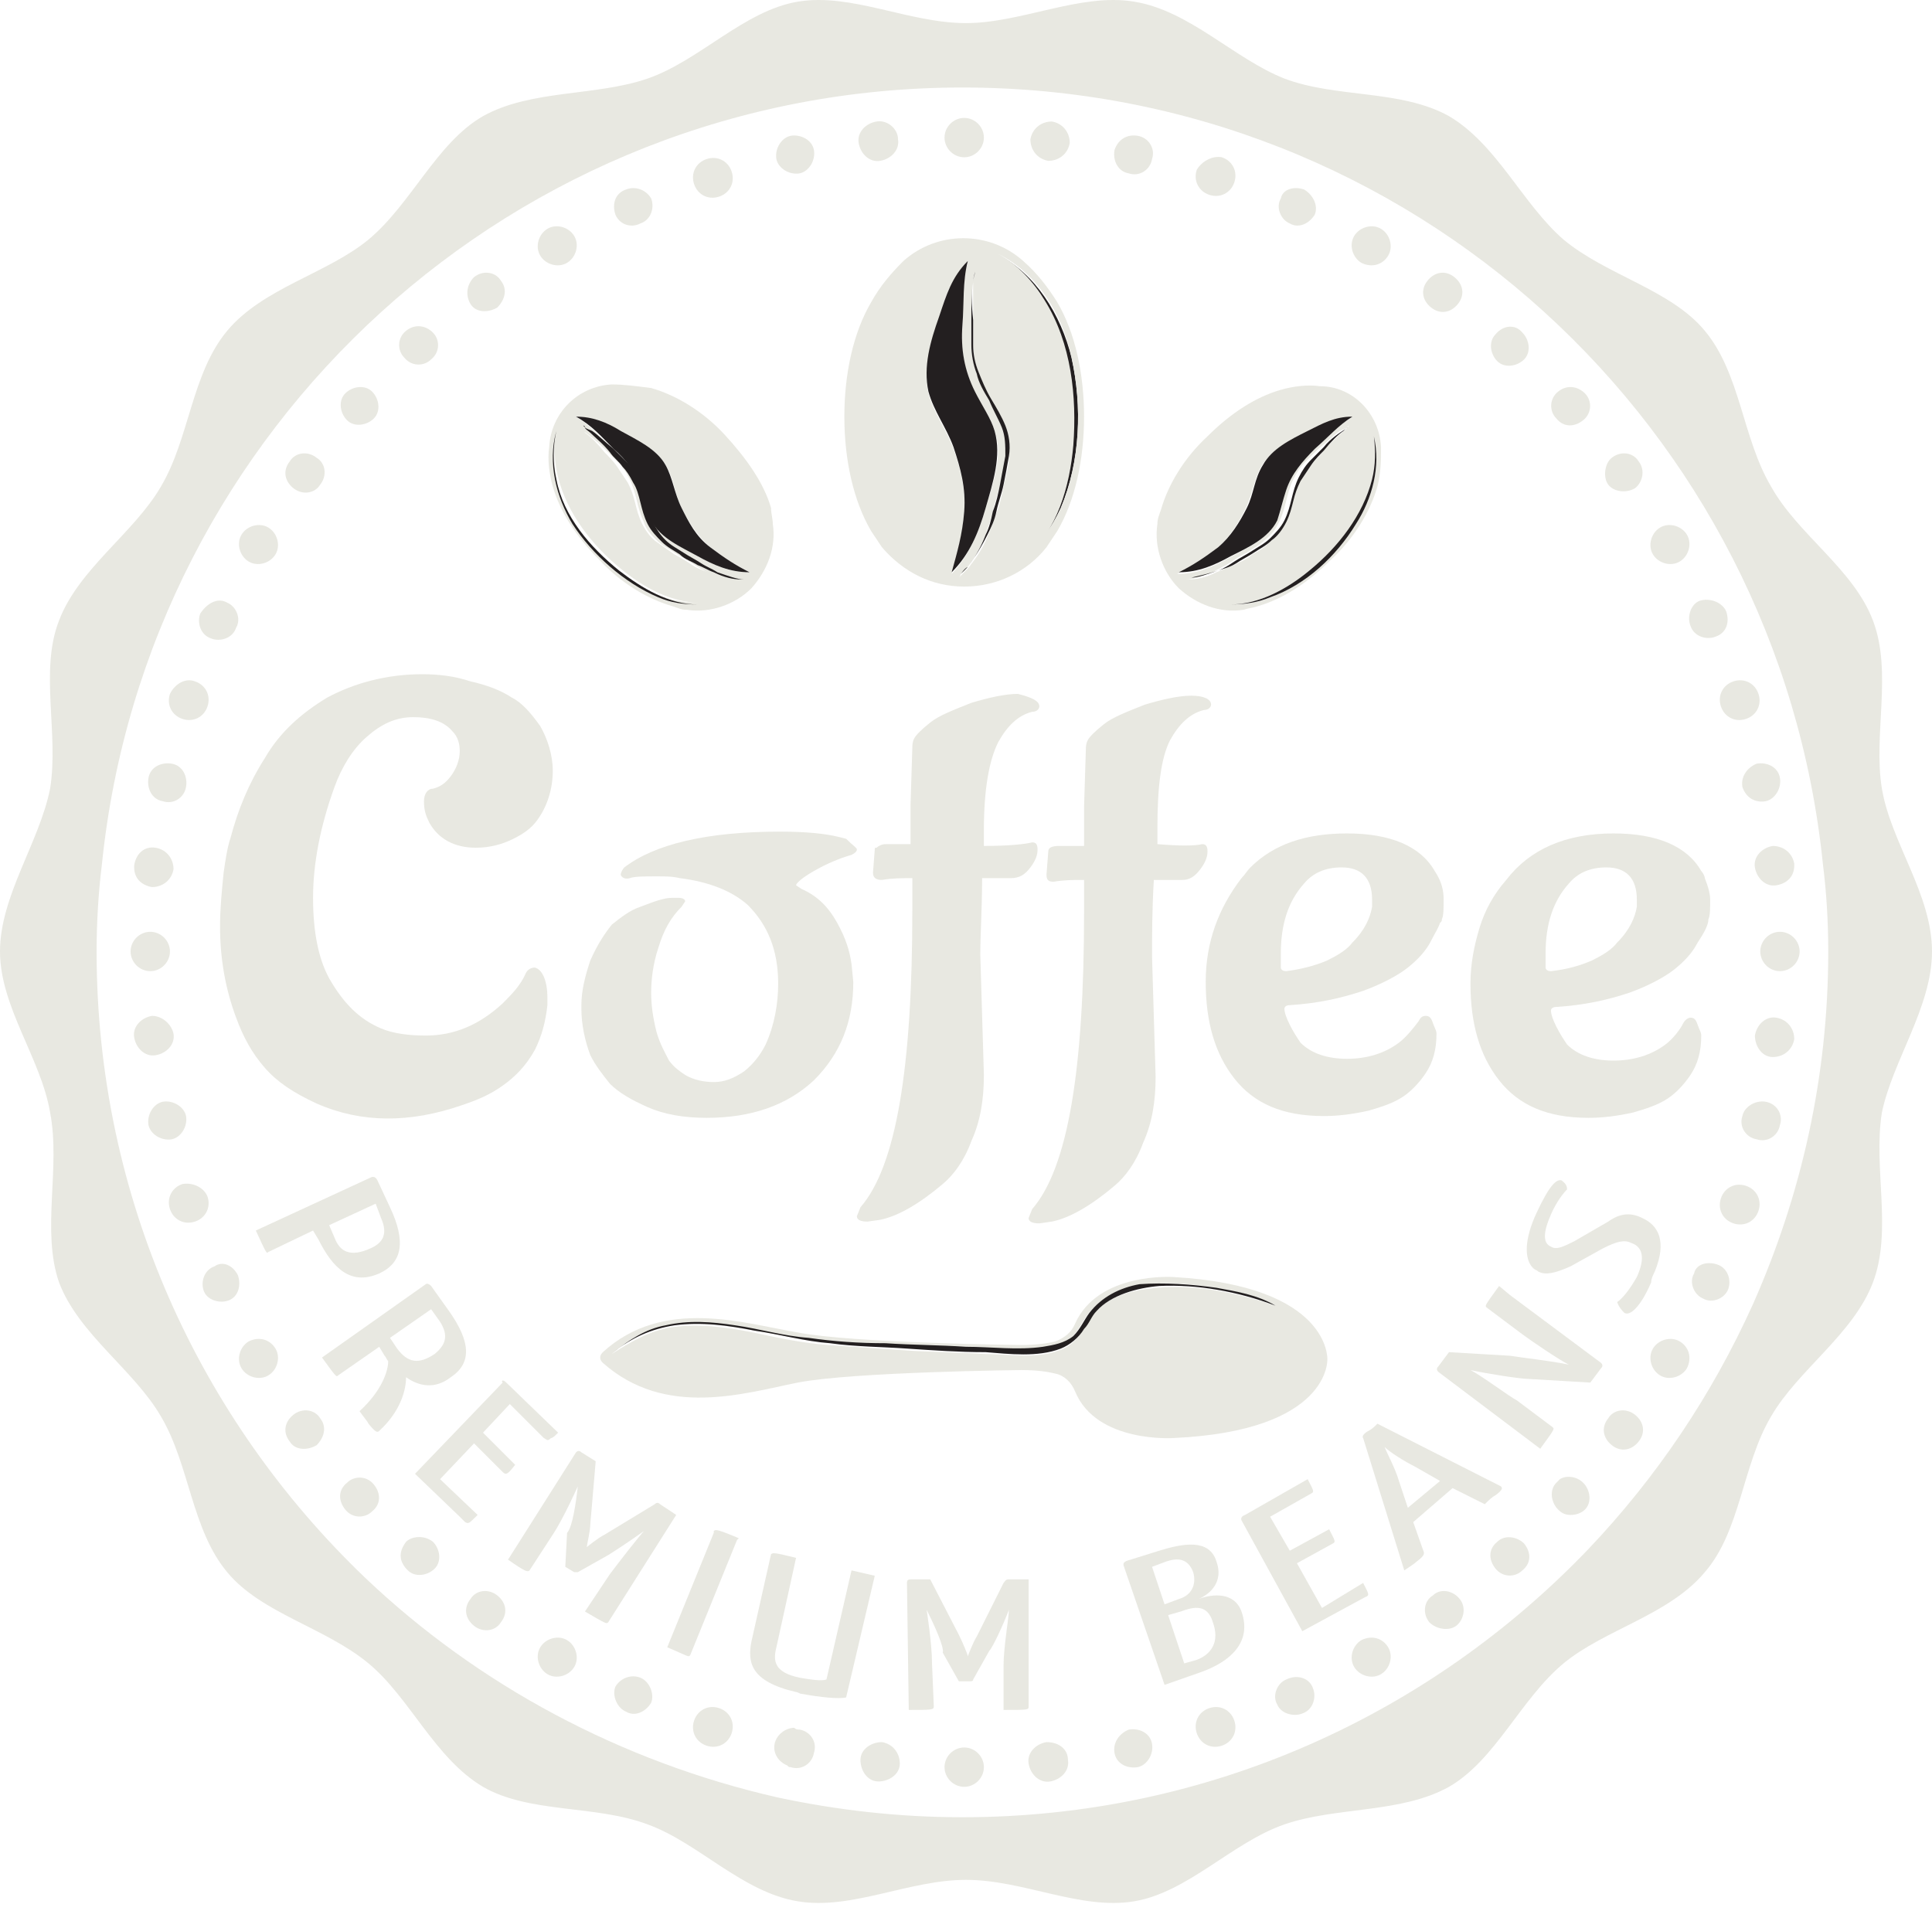 <svg width="185" height="183" viewBox="0 0 185 183" fill="none" xmlns="http://www.w3.org/2000/svg">
<path d="M180.204 75.528C181.06 80.667 185 85.635 185 91.116C185 96.426 181.232 101.565 180.204 106.533C179.347 111.843 181.232 117.838 179.347 122.806C177.463 127.773 172.153 131.199 169.583 135.653C166.843 140.278 166.671 146.616 163.245 150.556C159.819 154.667 153.653 156.037 149.713 159.292C145.602 162.718 143.204 168.542 138.75 171.111C134.125 173.681 127.958 172.996 122.991 174.709C118.023 176.422 113.741 181.218 108.602 182.074C103.463 182.931 97.981 180.019 92.5 180.019C87.019 180.019 81.537 182.931 76.398 182.074C71.088 181.218 66.806 176.422 62.009 174.709C57.042 172.824 50.704 173.681 46.25 171.111C41.625 168.371 39.227 162.547 35.287 159.292C31.176 155.866 25.009 154.496 21.755 150.556C18.329 146.445 18.157 140.278 15.417 135.653C12.847 131.199 7.537 127.773 5.653 122.806C3.94 117.838 5.824 111.843 4.796 106.533C3.94 101.394 0 96.426 0 91.116C0 85.806 3.769 80.667 4.796 75.528C5.653 70.218 3.769 64.222 5.653 59.426C7.537 54.459 12.847 51.033 15.417 46.579C18.157 41.954 18.329 35.787 21.755 31.676C25.181 27.565 31.347 26.195 35.287 22.94C39.398 19.514 41.796 13.69 46.25 11.121C50.875 8.551 57.042 9.236 62.009 7.523C66.977 5.81 71.259 1.014 76.398 0.158C81.537 -0.699 87.019 2.213 92.5 2.213C97.81 2.213 103.463 -0.699 108.602 0.158C113.912 1.014 118.194 5.639 122.991 7.523C127.958 9.408 134.125 8.551 138.75 11.121C143.375 13.861 145.773 19.514 149.713 22.94C153.824 26.366 159.991 27.736 163.245 31.676C166.671 35.787 166.843 41.954 169.583 46.579C172.153 51.204 177.463 54.459 179.347 59.426C181.232 64.394 179.347 70.389 180.204 75.528ZM175.065 91.116C175.065 88.204 174.894 85.463 174.551 82.722C170.269 40.926 135.153 8.38 92.157 8.38C49.333 8.38 14.046 40.926 9.764 82.722C9.421 85.463 9.25 88.375 9.25 91.116C9.25 114.755 19.185 135.996 34.944 151.07C45.736 161.347 59.44 168.713 74.514 172.139C80.167 173.338 85.991 174.023 92.157 174.023C115.796 174.023 137.037 164.088 152.111 148.329C158.62 141.477 163.931 133.597 167.87 124.861C172.495 114.412 175.065 103.107 175.065 91.116Z" fill="#E8E8E1"/>
<path d="M171.81 82.722V82.894C171.81 83.922 171.125 84.607 170.097 84.778C169.069 84.949 168.213 84.093 168.041 83.065C167.87 82.037 168.727 81.181 169.754 81.01C170.782 81.01 171.639 81.695 171.81 82.722Z" fill="#E8E8E1"/>
<path d="M170.097 97.454C171.125 97.625 171.81 98.482 171.81 99.51C171.639 100.537 170.782 101.223 169.754 101.223C168.727 101.223 168.042 100.195 168.042 99.167C168.213 98.139 169.069 97.283 170.097 97.454Z" fill="#E8E8E1"/>
<path d="M170.44 89.232C171.468 89.232 172.324 90.088 172.324 91.116C172.324 92.144 171.468 93 170.44 93C169.412 93 168.556 92.144 168.556 91.116C168.556 90.088 169.412 89.232 170.44 89.232Z" fill="#E8E8E1"/>
<path d="M170.44 74.5C170.611 75.528 169.926 76.556 169.069 76.727C168.042 76.898 167.185 76.385 166.843 75.357C166.671 74.329 167.357 73.472 168.213 73.13C169.241 72.959 170.269 73.472 170.44 74.5Z" fill="#E8E8E1"/>
<path d="M169.069 105.505C170.097 105.676 170.782 106.704 170.44 107.732C170.268 108.76 169.24 109.445 168.213 109.102C167.185 108.931 166.5 107.903 166.842 106.875C167.014 106.019 168.041 105.334 169.069 105.505Z" fill="#E8E8E1"/>
<path d="M168.384 66.449C168.727 67.477 168.213 68.505 167.185 68.847C166.157 69.19 165.13 68.676 164.787 67.648C164.445 66.621 164.958 65.593 165.986 65.25C167.014 64.908 168.042 65.422 168.384 66.449Z" fill="#E8E8E1"/>
<path d="M167.185 113.556C168.213 113.898 168.727 114.926 168.384 115.954C168.042 116.982 167.014 117.496 165.986 117.153C164.958 116.81 164.445 115.783 164.787 114.755C165.13 113.727 166.157 113.213 167.185 113.556Z" fill="#E8E8E1"/>
<path d="M165.301 58.57C165.643 59.598 165.301 60.625 164.273 60.968C163.416 61.311 162.217 60.968 161.875 59.94C161.532 59.084 161.875 57.885 162.731 57.542C163.759 57.2 164.958 57.713 165.301 58.57Z" fill="#E8E8E1"/>
<path d="M164.444 121.093C165.472 121.436 165.815 122.635 165.472 123.491C165.13 124.348 163.931 124.861 163.074 124.348C162.218 124.005 161.704 122.806 162.218 121.949C162.389 121.093 163.417 120.75 164.444 121.093Z" fill="#E8E8E1"/>
<path d="M163.759 86.148C163.759 87.005 163.759 87.69 163.588 88.033C163.588 88.547 163.245 89.232 162.56 90.26C162.046 91.287 161.19 92.144 160.333 92.829C159.477 93.514 157.935 94.371 156.051 95.056C153.995 95.741 151.769 96.255 149.028 96.426C148.685 96.426 148.514 96.597 148.514 96.769C148.514 97.111 148.685 97.625 149.028 98.311C149.37 98.996 149.713 99.51 150.056 100.023C151.083 101.051 152.625 101.565 154.509 101.565C156.394 101.565 158.107 101.051 159.477 100.023C160.162 99.51 160.847 98.653 161.19 97.968C161.361 97.625 161.704 97.454 161.875 97.454C162.218 97.454 162.389 97.625 162.56 98.139C162.731 98.653 162.903 98.824 162.903 99.167C162.903 100.709 162.56 101.908 161.875 102.935C161.19 103.963 160.333 104.82 159.477 105.334C158.62 105.848 157.593 106.19 156.394 106.533C154.852 106.875 153.482 107.047 152.111 107.047C148.171 107.047 145.431 105.848 143.546 103.449C141.662 101.051 140.806 97.968 140.806 94.199C140.806 92.315 141.148 90.602 141.662 88.889C142.176 87.176 143.032 85.635 144.232 84.264C146.458 81.352 149.884 79.811 154.509 79.811C158.62 79.811 161.532 81.01 162.903 83.408C163.074 83.579 163.245 83.922 163.245 84.093C163.588 84.949 163.759 85.635 163.759 86.148ZM156.736 86.834V86.148C156.736 84.093 155.708 83.065 153.824 83.065C152.282 83.065 151.083 83.579 150.227 84.607C148.685 86.32 148 88.547 148 91.287V92.658C148 92.829 148.171 93 148.514 93C150.056 92.829 151.255 92.486 152.454 91.972C153.482 91.459 154.338 90.945 154.852 90.26C156.051 89.061 156.565 87.861 156.736 86.834Z" fill="#E8E8E1"/>
<path d="M161.532 51.204C162.046 52.06 161.703 53.26 160.847 53.773C159.991 54.287 158.791 53.945 158.278 53.088C157.764 52.232 158.106 51.033 158.963 50.519C159.819 50.005 161.018 50.347 161.532 51.204Z" fill="#E8E8E1"/>
<path d="M160.847 128.459C161.703 128.972 162.046 130 161.532 131.028C161.018 131.884 159.819 132.227 158.963 131.713C158.106 131.199 157.764 130 158.278 129.144C158.791 128.287 159.991 127.945 160.847 128.459Z" fill="#E8E8E1"/>
<path d="M157.25 116.639C158.792 117.324 159.648 118.866 158.449 121.778C158.278 122.121 158.107 122.463 158.107 122.806C157.079 125.204 156.051 126.061 155.537 125.718C155.366 125.547 155.023 125.204 154.852 124.69C155.366 124.348 156.051 123.491 156.736 122.292C157.593 120.408 157.25 119.38 156.222 119.037C155.537 118.695 154.852 118.866 153.482 119.551L150.398 121.264C148.857 121.949 148 122.121 147.315 121.778C147.144 121.607 146.972 121.607 146.801 121.436C145.944 120.579 145.944 118.695 147.144 116.125C148.343 113.556 149.028 112.871 149.542 113.042C149.713 113.213 150.056 113.385 150.056 113.899C149.713 114.241 149.028 115.098 148.514 116.297C147.829 117.838 147.657 119.037 148.514 119.38C149.028 119.723 149.713 119.38 150.741 118.866L153.995 116.982C155.194 116.125 156.222 116.125 157.25 116.639Z" fill="#E8E8E1"/>
<path d="M156.908 44.181C157.593 45.037 157.25 46.236 156.565 46.75C155.709 47.264 154.509 47.093 153.996 46.408C153.482 45.722 153.653 44.352 154.338 43.838C155.195 43.153 156.394 43.324 156.908 44.181Z" fill="#E8E8E1"/>
<path d="M156.565 135.482C157.421 136.167 157.592 137.195 156.907 138.051C156.222 138.908 155.194 139.079 154.338 138.394C153.481 137.709 153.31 136.681 153.995 135.824C154.509 134.968 155.708 134.797 156.565 135.482Z" fill="#E8E8E1"/>
<path d="M153.31 130.514C153.481 130.685 153.481 130.857 153.31 131.028L152.282 132.398L146.458 132.056C145.602 132.056 142.347 131.542 140.806 131.199C141.833 131.713 144.574 133.769 145.259 134.111L148.685 136.681C148.857 136.852 148.857 136.852 147.486 138.736L137.722 131.371C137.551 131.199 137.551 131.028 137.722 130.857L138.75 129.486L144.574 129.829C145.602 130 148.685 130.343 150.227 130.685C149.199 130.172 146.458 128.287 145.773 127.773L142.347 125.204C142.176 125.033 142.176 125.033 143.546 123.148L144.574 124.005L153.31 130.514Z" fill="#E8E8E1"/>
<path d="M151.769 37.672C152.454 38.357 152.454 39.556 151.597 40.241C150.741 40.926 149.713 40.926 149.028 40.07C148.343 39.385 148.343 38.185 149.199 37.5C150.056 36.815 151.083 36.986 151.769 37.672Z" fill="#E8E8E1"/>
<path d="M151.597 141.991C152.282 142.676 152.454 143.875 151.769 144.56C151.426 144.903 150.912 145.074 150.398 145.074C149.884 145.074 149.542 144.903 149.199 144.56C148.514 143.875 148.343 142.676 149.028 141.991C149.199 141.82 149.199 141.82 149.37 141.648C149.884 141.306 150.912 141.306 151.597 141.991Z" fill="#E8E8E1"/>
<path d="M145.773 31.848C146.458 32.533 146.63 33.732 145.944 34.417C145.259 35.102 144.06 35.273 143.375 34.588C142.69 33.903 142.518 32.704 143.204 32.019C143.889 31.162 145.088 30.991 145.773 31.848Z" fill="#E8E8E1"/>
<path d="M145.944 147.815C146.63 148.671 146.63 149.699 145.773 150.384C145.088 151.07 143.889 151.07 143.204 150.213C142.519 149.357 142.519 148.329 143.375 147.644C144.06 146.959 145.259 147.13 145.944 147.815Z" fill="#E8E8E1"/>
<path d="M143.718 142.334C143.889 142.505 143.889 142.676 143.204 143.19C142.861 143.361 142.519 143.704 142.176 144.047L139.093 142.505L135.324 145.76L136.352 148.672C136.352 148.843 136.352 149.014 135.667 149.528C135.495 149.699 134.981 150.042 134.468 150.385L130.528 137.709C130.357 137.537 130.699 137.195 131.042 137.023C131.384 136.852 131.727 136.51 131.898 136.338L143.718 142.334ZM134.81 144.389L137.894 141.82L135.495 140.449C134.468 139.935 133.097 139.079 132.583 138.565C132.926 139.422 133.611 140.621 133.954 141.82L134.81 144.389Z" fill="#E8E8E1"/>
<path d="M139.264 26.537C140.12 27.223 140.291 28.25 139.606 29.107C138.921 29.963 137.893 30.135 137.037 29.449C136.18 28.764 136.009 27.736 136.694 26.88C137.379 26.023 138.407 25.852 139.264 26.537Z" fill="#E8E8E1"/>
<path d="M139.778 153.125C140.463 153.982 140.121 155.181 139.435 155.695C138.75 156.209 137.551 156.037 136.866 155.352C136.181 154.496 136.352 153.297 137.209 152.783C137.894 152.097 139.093 152.269 139.778 153.125Z" fill="#E8E8E1"/>
<path d="M138.236 86.148C138.236 87.005 138.236 87.69 138.065 88.033C138.065 88.204 138.065 88.204 137.894 88.375C137.722 88.889 137.38 89.403 137.037 90.088C136.523 91.116 135.667 91.972 134.81 92.658C133.954 93.343 132.412 94.199 130.528 94.885C128.472 95.57 126.246 96.084 123.505 96.255C123.162 96.255 122.991 96.426 122.991 96.597C122.991 96.94 123.162 97.454 123.505 98.139C123.847 98.824 124.19 99.338 124.533 99.852C125.56 100.88 127.102 101.394 128.986 101.394C130.871 101.394 132.584 100.88 133.954 99.852C134.639 99.338 135.324 98.482 135.838 97.797C136.009 97.454 136.181 97.283 136.523 97.283C136.866 97.283 137.037 97.454 137.209 97.968C137.38 98.482 137.551 98.653 137.551 98.996C137.551 100.537 137.209 101.736 136.523 102.764C135.838 103.792 134.982 104.648 134.125 105.162C133.269 105.676 132.241 106.019 131.042 106.361C129.5 106.704 128.13 106.875 126.759 106.875C122.82 106.875 120.079 105.676 118.195 103.278C116.31 100.88 115.454 97.797 115.454 94.028C115.454 90.26 116.653 87.005 118.88 84.093C119.222 83.75 119.394 83.408 119.736 83.065C121.963 80.838 125.047 79.811 128.986 79.811C133.097 79.811 136.009 81.01 137.38 83.408C138.065 84.436 138.236 85.292 138.236 86.148ZM131.384 86.834V86.148C131.384 84.093 130.357 83.065 128.472 83.065C126.931 83.065 125.732 83.579 124.875 84.607C123.334 86.32 122.648 88.547 122.648 91.287V92.658C122.648 92.829 122.82 93 123.162 93C124.533 92.829 125.903 92.486 127.102 91.972C128.13 91.459 128.986 90.945 129.5 90.26C130.699 89.061 131.213 87.861 131.384 86.834Z" fill="#E8E8E1"/>
<path d="M132.241 21.912C133.097 22.426 133.44 23.625 132.926 24.482C132.412 25.338 131.384 25.681 130.356 25.167C129.5 24.653 129.157 23.454 129.671 22.598C130.185 21.741 131.384 21.398 132.241 21.912Z" fill="#E8E8E1"/>
<path d="M132.926 157.75C133.44 158.607 133.097 159.806 132.241 160.32C131.384 160.834 130.185 160.491 129.671 159.635C129.157 158.778 129.5 157.579 130.356 157.065C131.384 156.551 132.412 156.894 132.926 157.75Z" fill="#E8E8E1"/>
<path d="M117.852 57.885C119.222 57.885 120.421 57.713 121.62 57.199C125.046 55.829 127.958 53.088 129.843 50.176C131.384 47.778 132.241 44.695 131.556 41.783C131.727 43.153 131.727 44.523 131.384 45.894C130.528 49.491 128.13 52.403 125.389 54.63C123.333 56.343 120.593 57.885 117.852 57.885ZM113.227 55.486C113.398 55.486 113.741 55.486 113.912 55.486C114.597 55.486 115.454 55.315 116.481 54.801C116.995 54.63 117.509 54.287 118.194 54.116C118.708 53.773 119.394 53.602 119.907 53.088C120.593 52.746 121.106 52.403 121.62 51.889C122.134 51.375 122.648 50.861 122.991 50.176C123.333 49.491 123.505 48.806 123.676 48.121C123.847 47.435 124.019 46.75 124.361 46.236C124.704 45.551 125.046 45.037 125.389 44.695C125.731 44.181 126.245 43.838 126.588 43.324C127.273 42.468 127.958 41.954 128.472 41.44C128.643 41.269 128.986 41.097 128.986 40.926C129.157 40.926 129.157 40.755 129.157 40.755C129.157 40.755 129.157 40.755 128.986 40.926C128.815 41.097 128.644 41.097 128.301 41.269C127.787 41.611 127.102 42.297 126.245 42.982C125.903 43.324 125.389 43.838 125.046 44.181C124.532 44.695 124.19 45.209 123.847 45.894C123.505 46.579 123.333 47.264 123.162 47.949C122.991 48.635 122.819 49.32 122.477 50.005C122.134 50.69 121.792 51.204 121.106 51.718C120.593 52.232 119.907 52.574 119.394 52.917C118.708 53.26 118.194 53.602 117.681 53.945C117.167 54.287 116.653 54.459 116.139 54.801C115.111 55.144 114.255 55.486 113.569 55.486C113.569 55.486 113.398 55.486 113.227 55.486ZM132.241 42.81C132.241 44.01 132.241 45.209 131.898 46.579C131.213 48.977 129.671 51.547 127.444 53.602C125.218 55.829 122.819 57.371 120.421 58.056C119.907 58.227 119.565 58.227 119.051 58.398C116.824 58.741 114.597 57.885 112.884 56.343C111.343 54.801 110.486 52.403 110.829 50.176C110.829 49.662 111 49.32 111.171 48.806C111.856 46.408 113.398 43.838 115.625 41.783C117.852 39.556 120.25 38.014 122.648 37.329C123.847 36.986 125.218 36.815 126.417 36.986C129.5 36.986 132.069 39.556 132.241 42.81ZM129.329 40.07C127.787 40.07 126.417 40.584 125.046 41.44C123.505 42.297 121.62 43.153 120.764 44.695C120.079 45.894 119.907 47.435 119.222 48.806C118.537 50.176 117.681 51.547 116.481 52.574C115.282 53.602 114.083 54.287 112.713 54.972C114.597 54.972 116.139 54.287 117.681 53.431C119.222 52.574 121.278 51.718 122.134 50.005C122.648 49.148 122.819 48.121 122.991 47.093C123.505 45.551 124.361 44.181 125.731 43.153C127.102 41.954 127.958 40.755 129.329 40.07Z" fill="#E8E8E1"/>
<path d="M131.384 45.894C131.727 44.523 131.727 43.153 131.556 41.783C132.241 44.695 131.384 47.778 129.843 50.176C127.958 53.26 125.046 56 121.62 57.199C120.421 57.713 119.051 57.885 117.852 57.885C120.593 57.885 123.333 56.343 125.389 54.63C128.13 52.403 130.528 49.32 131.384 45.894Z" fill="#231F20"/>
<path d="M130.528 151.584C131.042 152.611 131.213 152.783 130.699 152.954L124.704 156.209L118.88 145.588C118.88 145.588 118.708 145.246 119.222 145.074L125.218 141.648C125.731 142.676 125.903 142.847 125.56 143.019L121.62 145.246L123.505 148.5L127.273 146.445C127.787 147.472 127.958 147.644 127.616 147.815L124.19 149.699L126.588 153.982L130.528 151.584Z" fill="#E8E8E1"/>
<path d="M125.218 41.269C126.588 40.584 127.787 39.898 129.5 39.898C128.13 40.755 127.273 41.783 125.903 42.982C124.704 44.181 123.676 45.38 123.162 46.922C122.819 47.949 122.648 48.806 122.306 49.834C121.449 51.547 119.565 52.403 117.852 53.26C116.31 54.116 114.768 54.801 112.884 54.801C114.255 54.116 115.282 53.431 116.653 52.403C117.852 51.375 118.708 50.005 119.393 48.635C120.079 47.264 120.079 45.894 120.935 44.523C121.792 42.982 123.505 42.125 125.218 41.269Z" fill="#231F20"/>
<path d="M129.329 40.755C128.986 40.926 128.815 41.097 128.643 41.269C128.13 41.611 127.444 42.297 126.759 43.153C126.417 43.496 125.903 44.01 125.56 44.523C125.217 45.037 124.875 45.551 124.532 46.065C124.19 46.75 124.018 47.264 123.847 47.949C123.676 48.635 123.505 49.32 123.162 50.005C122.819 50.69 122.305 51.375 121.792 51.718C121.278 52.232 120.593 52.574 120.079 52.917C119.565 53.26 118.88 53.602 118.366 53.945C117.852 54.287 117.167 54.459 116.653 54.63C115.625 54.972 114.768 55.144 114.083 55.315C114.768 55.315 115.625 54.972 116.653 54.63C117.167 54.459 117.68 54.116 118.194 53.773C118.708 53.431 119.393 53.088 119.907 52.746C120.421 52.403 121.106 52.06 121.62 51.547C122.134 51.033 122.648 50.519 122.991 49.834C123.333 49.148 123.505 48.463 123.676 47.778C123.847 47.093 124.018 46.408 124.361 45.722C124.704 45.037 125.046 44.523 125.56 44.01C126.074 43.496 126.417 43.153 126.759 42.81C127.444 41.954 128.301 41.44 128.815 41.097C128.815 41.097 128.986 40.926 129.329 40.755Z" fill="#231F20"/>
<path d="M127.102 130.172C127.102 130.172 127.445 137.023 112.371 137.709C112.371 137.709 105.005 138.223 102.949 133.255C102.607 132.398 101.921 131.713 101.065 131.542C100.38 131.371 99.352 131.199 97.81 131.199C97.81 131.199 81.709 131.371 76.398 132.398C71.259 133.426 63.722 135.824 57.727 130.514C57.384 130.172 57.384 129.829 57.727 129.486C63.551 124.176 71.259 126.746 76.398 127.602C81.709 128.63 97.81 128.801 97.81 128.801C99.181 128.801 100.38 128.63 101.065 128.459C101.921 128.116 102.607 127.602 102.949 126.746C105.176 121.778 112.371 122.292 112.371 122.292C127.445 123.148 127.102 130.172 127.102 130.172ZM122.134 125.033C120.421 124.176 118.537 123.662 116.482 123.32C114.083 122.977 111.514 122.635 108.945 123.148C107.06 123.491 105.347 124.348 104.148 125.889C103.634 126.574 103.292 127.431 102.607 128.116C101.75 128.801 100.722 129.144 99.695 129.144C97.296 129.486 94.727 129.144 92.329 129.144C89.759 128.973 87.19 128.973 84.621 128.801C82.222 128.63 79.653 128.459 77.255 128.287C74.857 127.945 72.63 127.431 70.232 127.088C68.005 126.746 65.778 126.574 63.551 127.088C61.667 127.431 59.954 128.459 58.584 129.658C60.468 128.459 62.181 127.431 64.408 127.088C66.977 126.746 69.546 127.088 72.116 127.602C74.514 128.116 76.912 128.63 79.31 128.801C81.709 128.973 84.278 129.144 86.676 129.315C89.246 129.486 91.644 129.486 94.213 129.658C96.44 129.658 99.181 130.172 101.408 129.315C102.435 128.973 103.121 128.287 103.634 127.431C103.977 126.917 104.32 126.232 104.834 125.718C106.204 124.005 108.773 123.491 110.829 123.32C114.597 122.977 118.537 123.834 122.134 125.033Z" fill="#E8E8E1"/>
<path d="M124.875 18.144C125.732 18.658 126.245 19.686 125.903 20.542C125.389 21.398 124.361 21.912 123.505 21.398C122.648 21.056 122.134 19.857 122.648 19C122.82 18.144 123.847 17.801 124.875 18.144Z" fill="#E8E8E1"/>
<path d="M125.731 161.69C126.074 162.547 125.731 163.746 124.704 164.088C123.847 164.431 122.648 164.088 122.305 163.232C121.792 162.375 122.305 161.176 123.162 160.834C124.19 160.32 125.389 160.662 125.731 161.69Z" fill="#E8E8E1"/>
<path d="M118.88 154.324C119.907 157.236 117.852 159.121 114.94 160.148L111.514 161.348L107.574 149.871C107.574 149.699 107.574 149.528 108.259 149.357L111 148.5C113.227 147.815 115.796 147.301 116.481 149.528C117.167 151.412 115.968 152.612 114.768 153.125C116.139 152.612 118.194 152.44 118.88 154.324ZM114.597 158.949C115.968 158.436 116.824 157.236 116.139 155.352C115.625 153.639 114.426 153.811 113.056 154.324L111.856 154.667L113.398 159.292L114.597 158.949ZM112.884 153.125C114.083 152.783 114.597 151.755 114.255 150.556C113.741 149.186 112.713 149.186 111.685 149.528L110.315 150.042L111.514 153.639L112.884 153.125Z" fill="#E8E8E1"/>
<path d="M116.995 15.06C118.023 15.403 118.537 16.431 118.194 17.459C117.852 18.486 116.824 19 115.796 18.658C114.769 18.315 114.255 17.287 114.597 16.26C115.111 15.403 116.139 14.889 116.995 15.06Z" fill="#E8E8E1"/>
<path d="M118.194 164.773C118.537 165.801 118.023 166.829 116.995 167.172C115.968 167.514 114.94 167 114.597 165.973C114.255 164.945 114.769 163.917 115.796 163.574C116.824 163.232 117.852 163.746 118.194 164.773Z" fill="#E8E8E1"/>
<path d="M116.481 123.32C118.366 123.662 120.421 124.005 122.134 125.033C118.537 123.662 114.597 122.977 111 123.148C108.944 123.32 106.375 124.005 105.005 125.546C104.491 126.06 104.319 126.746 103.806 127.259C103.292 128.116 102.435 128.801 101.579 129.144C99.352 130 96.611 129.658 94.384 129.486C91.815 129.486 89.417 129.315 86.847 129.144C84.449 128.972 81.88 128.972 79.481 128.63C77.083 128.458 74.685 127.773 72.287 127.431C69.718 126.917 67.148 126.574 64.579 126.917C62.352 127.259 60.468 128.116 58.755 129.486C60.296 128.287 61.838 127.259 63.722 126.917C65.949 126.403 68.176 126.574 70.403 126.917C72.801 127.259 75.028 127.945 77.426 128.116C79.824 128.459 82.222 128.63 84.792 128.63C87.361 128.801 89.931 128.801 92.5 128.972C94.898 128.972 97.468 129.315 99.866 128.972C100.894 128.801 101.921 128.63 102.778 127.945C103.463 127.259 103.806 126.403 104.319 125.718C105.519 124.176 107.232 123.32 109.116 122.977C111.514 122.806 114.083 122.977 116.481 123.32Z" fill="#231F20"/>
<path d="M115.111 80.838C115.454 80.838 115.625 81.01 115.625 81.523C115.625 82.037 115.454 82.551 114.94 83.236C114.426 83.922 113.912 84.264 113.227 84.264C112.542 84.264 111.685 84.264 110.486 84.264C110.315 87.176 110.315 89.574 110.315 91.63L110.657 103.107C110.657 105.505 110.315 107.56 109.458 109.445C108.773 111.329 107.745 112.699 106.718 113.556C104.491 115.44 102.435 116.639 100.722 116.982L99.523 117.153C98.838 117.153 98.495 116.982 98.495 116.639L98.838 115.783C102.264 111.843 103.806 102.422 103.806 87.347C103.806 85.977 103.806 84.949 103.806 84.264C102.778 84.264 101.921 84.264 100.894 84.436C100.38 84.436 100.208 84.264 100.208 83.75L100.38 81.523C100.38 81.181 100.722 81.01 101.407 81.01H103.806V77.241L103.977 71.76C103.977 71.588 103.977 71.246 104.148 70.903C104.319 70.561 104.833 70.047 105.69 69.361C106.546 68.676 107.917 68.162 109.63 67.477C111.343 66.963 112.884 66.621 114.083 66.621C115.282 66.621 115.968 66.963 115.968 67.477C115.968 67.648 115.796 67.991 115.282 67.991C113.912 68.334 112.884 69.361 112.028 70.903C111.171 72.616 110.829 75.357 110.829 79.297V80.838C112.884 81.01 114.426 81.01 115.111 80.838Z" fill="#E8E8E1"/>
<path d="M108.945 13.005C109.972 13.176 110.658 14.204 110.315 15.232C110.144 16.259 109.116 16.945 108.088 16.602C107.06 16.431 106.546 15.403 106.718 14.375C107.06 13.348 107.917 12.834 108.945 13.005Z" fill="#E8E8E1"/>
<path d="M110.315 167C110.486 168.028 109.801 169.056 108.944 169.227C107.917 169.398 106.889 168.885 106.718 167.857C106.546 166.829 107.231 165.973 108.088 165.63C109.116 165.459 110.144 165.973 110.315 167Z" fill="#E8E8E1"/>
<path d="M102.606 34.246C103.634 38.871 103.463 44.181 101.579 48.635C100.722 50.519 99.523 52.232 97.981 53.431C101.065 50.861 102.264 46.579 102.606 42.639C103.12 38.014 102.435 32.704 99.866 28.764C98.666 26.88 97.296 25.338 95.412 24.31C99.18 26.195 101.579 30.134 102.606 34.246Z" fill="#231F20"/>
<path d="M100.722 11.635C101.75 11.806 102.435 12.662 102.435 13.69C102.264 14.718 101.407 15.403 100.38 15.403C99.352 15.232 98.667 14.375 98.667 13.348C98.838 12.32 99.695 11.635 100.722 11.635Z" fill="#E8E8E1"/>
<path d="M102.264 168.542C102.435 169.57 101.579 170.426 100.551 170.598C99.523 170.769 98.667 169.912 98.496 168.885C98.324 167.857 99.181 167 100.209 166.829C101.408 166.829 102.264 167.514 102.264 168.542Z" fill="#E8E8E1"/>
<path d="M91.815 55.315L91.986 55.144C92.157 54.972 92.329 54.801 92.671 54.459C93.185 53.773 94.041 52.746 94.555 51.375C94.898 50.69 95.069 50.005 95.412 49.148C95.754 48.292 95.926 47.435 96.097 46.579C96.268 45.722 96.611 44.695 96.611 43.838C96.611 42.81 96.611 41.783 96.268 40.926C95.926 39.898 95.412 39.042 94.898 38.185C94.384 37.329 93.87 36.472 93.699 35.616C93.356 34.76 93.185 33.903 93.185 33.047C93.185 32.19 93.185 31.505 93.185 30.648C93.185 29.107 93.185 27.908 93.185 27.051C93.185 26.537 93.356 26.366 93.356 26.023C93.356 25.852 93.356 25.852 93.356 25.681C93.356 25.681 93.356 25.852 93.356 26.023C93.356 26.195 93.185 26.537 93.185 27.051C93.014 27.908 93.014 29.107 93.014 30.648C93.014 31.334 93.014 32.19 93.014 33.047C93.014 33.903 93.185 34.76 93.528 35.787C93.87 36.644 94.213 37.5 94.727 38.357C95.241 39.213 95.754 40.07 95.926 40.926C96.268 41.783 96.44 42.81 96.268 43.667C96.268 44.695 96.097 45.551 95.754 46.408C95.583 47.264 95.241 48.121 95.069 48.977C94.898 49.834 94.555 50.519 94.384 51.204C93.87 52.574 93.185 53.602 92.671 54.287C92.5 54.63 92.157 54.801 91.986 54.972C91.986 55.144 91.815 55.315 91.815 55.315ZM101.236 28.936C102.949 31.848 103.805 35.787 103.805 39.898C103.805 44.01 102.949 47.949 101.236 50.861C100.893 51.375 100.551 51.889 100.208 52.403C98.324 54.801 95.412 56.172 92.329 56.172C89.245 56.172 86.504 54.801 84.449 52.403C84.106 51.889 83.764 51.375 83.421 50.861C81.708 47.949 80.852 44.01 80.852 39.898C80.852 35.787 81.708 31.848 83.421 28.936C84.278 27.394 85.305 26.195 86.504 24.996C89.759 22.084 94.727 22.084 97.981 24.996C99.352 26.195 100.379 27.565 101.236 28.936ZM101.579 48.635C103.463 44.181 103.634 38.871 102.606 34.246C101.75 30.135 99.352 26.195 95.583 24.311C97.467 25.338 99.009 27.051 100.037 28.764C102.606 32.875 103.12 38.014 102.778 42.639C102.435 46.579 101.236 50.861 98.153 53.431C99.523 52.232 100.722 50.519 101.579 48.635ZM94.384 48.635C95.069 46.236 96.097 43.667 95.241 41.269C94.898 40.07 94.041 38.871 93.356 37.672C92.329 35.616 91.986 33.56 92.157 31.334C92.329 29.107 91.986 27.223 92.671 25.167C91.129 26.709 90.444 28.422 89.93 30.477C89.245 32.704 88.389 35.273 88.903 37.672C89.416 39.556 90.616 41.097 91.301 42.982C91.986 44.866 92.5 46.922 92.329 49.148C92.157 51.375 91.643 53.088 91.129 54.972C92.842 53.088 93.699 51.033 94.384 48.635Z" fill="#E8E8E1"/>
<path d="M99.523 67.648C99.523 67.82 99.352 68.162 98.838 68.162C97.468 68.505 96.44 69.533 95.583 71.074C94.727 72.787 94.213 75.528 94.213 79.468V81.01C96.611 81.01 98.153 80.838 98.838 80.667C99.181 80.667 99.352 80.838 99.352 81.352C99.352 81.866 99.181 82.38 98.667 83.065C98.153 83.75 97.639 84.093 96.782 84.093C96.097 84.093 95.241 84.093 94.042 84.093C94.042 87.005 93.87 89.403 93.87 91.459L94.213 102.935C94.213 105.334 93.87 107.389 93.014 109.273C92.329 111.158 91.301 112.528 90.273 113.385C88.046 115.269 85.991 116.468 84.278 116.811L83.079 116.982C82.394 116.982 82.051 116.811 82.051 116.468L82.394 115.611C85.82 111.672 87.361 102.25 87.361 87.176C87.361 85.806 87.361 84.778 87.361 84.093C86.333 84.093 85.477 84.093 84.449 84.264C83.935 84.264 83.593 84.093 83.593 83.579L83.764 81.352C83.764 81.181 83.764 81.181 83.935 81.181C84.106 81.01 84.449 80.838 84.792 80.838H87.19V77.07L87.361 71.588C87.361 71.417 87.361 71.074 87.532 70.732C87.704 70.389 88.218 69.875 89.074 69.19C89.931 68.505 91.301 67.991 93.014 67.306C94.727 66.792 96.269 66.449 97.468 66.449C98.838 66.792 99.523 67.135 99.523 67.648Z" fill="#E8E8E1"/>
<path d="M88.732 154.153C88.732 154.153 89.246 157.408 89.246 159.292L89.417 163.403C89.417 163.746 89.246 163.746 87.019 163.746L86.847 151.584C86.847 151.241 87.019 151.241 87.361 151.241H89.074L91.815 156.551C92.157 157.237 92.671 158.436 92.671 158.607C92.671 158.607 93.185 157.236 93.528 156.723L96.097 151.584C96.269 151.412 96.269 151.241 96.611 151.241H98.496V163.403C98.496 163.746 98.496 163.746 96.097 163.746V159.463C96.097 157.75 96.611 154.838 96.611 154.153C96.097 155.523 95.07 157.75 94.727 158.093L93.185 160.834C93.185 161.005 93.014 161.005 92.843 161.005H91.815L90.273 158.264C90.445 157.75 89.417 155.523 88.732 154.153Z" fill="#E8E8E1"/>
<path d="M96.269 40.755C96.611 41.611 96.782 42.639 96.611 43.667C96.44 44.695 96.269 45.551 96.097 46.408C95.926 47.264 95.583 48.121 95.412 48.977C95.241 49.834 94.898 50.519 94.556 51.204C93.87 52.574 93.185 53.602 92.671 54.287C92.329 54.63 92.157 54.801 91.986 54.972C92.157 54.801 92.329 54.459 92.671 54.287C93.185 53.602 93.87 52.574 94.384 51.204C94.727 50.519 94.898 49.834 95.069 48.977C95.412 48.121 95.583 47.264 95.755 46.408C95.926 45.551 96.097 44.523 96.269 43.667C96.269 42.639 96.269 41.783 95.926 40.926C95.583 40.07 95.069 39.213 94.727 38.357C94.213 37.5 93.699 36.644 93.528 35.787C93.185 34.931 93.014 33.903 93.014 33.047C93.014 32.19 93.014 31.334 93.014 30.648C93.014 29.107 93.014 27.908 93.185 27.051C93.185 26.537 93.356 26.366 93.356 26.023C93.356 25.852 93.356 25.852 93.356 25.681C93.356 25.681 93.356 25.852 93.356 26.023C93.356 26.195 93.185 26.537 93.185 27.051C93.014 27.908 93.014 29.107 93.185 30.648C93.185 31.334 93.185 32.19 93.185 33.047C93.185 33.903 93.356 34.76 93.699 35.616C94.042 36.473 94.384 37.329 94.898 38.185C95.412 39.042 95.926 39.898 96.269 40.755Z" fill="#231F20"/>
<path d="M95.241 41.269C95.926 43.667 95.069 46.236 94.384 48.635C93.699 51.033 92.843 53.088 91.13 54.801C91.644 52.917 92.157 51.204 92.329 48.977C92.5 46.75 91.986 44.866 91.301 42.81C90.616 40.926 89.417 39.385 88.903 37.5C88.389 35.102 89.074 32.704 89.93 30.306C90.616 28.25 91.13 26.537 92.671 24.996C92.157 27.051 92.329 28.936 92.157 31.162C91.986 33.389 92.329 35.445 93.356 37.5C94.042 38.871 94.898 40.07 95.241 41.269Z" fill="#231F20"/>
<path d="M92.329 11.292C93.356 11.292 94.213 12.149 94.213 13.176C94.213 14.204 93.356 15.061 92.329 15.061C91.301 15.061 90.444 14.204 90.444 13.176C90.444 12.149 91.301 11.292 92.329 11.292Z" fill="#E8E8E1"/>
<path d="M92.329 167.343C93.356 167.343 94.213 168.199 94.213 169.227C94.213 170.255 93.356 171.111 92.329 171.111C91.301 171.111 90.444 170.255 90.444 169.227C90.444 168.199 91.301 167.343 92.329 167.343Z" fill="#E8E8E1"/>
<path d="M85.991 13.348C86.162 14.375 85.306 15.232 84.278 15.403C83.25 15.574 82.394 14.718 82.222 13.69C82.051 12.662 82.907 11.806 83.935 11.635C84.963 11.463 85.991 12.32 85.991 13.348Z" fill="#E8E8E1"/>
<path d="M84.449 166.829C85.477 167 86.162 167.857 86.162 168.885C86.162 169.912 85.134 170.598 84.106 170.598C83.079 170.598 82.393 169.57 82.393 168.542C82.393 167.514 83.421 166.829 84.449 166.829Z" fill="#E8E8E1"/>
<path d="M83.764 150.898L81.023 162.547C80.338 162.718 78.625 162.547 76.741 162.204C76.57 162.204 76.398 162.033 76.227 162.033C71.773 161.005 71.602 159.121 71.945 157.236L73.829 148.843C74 148.672 74.171 148.672 76.227 149.185L74.343 157.75C74 159.121 74.171 160.148 76.57 160.662C77.597 160.834 78.625 161.005 79.139 160.834L81.537 150.385C81.537 150.385 81.537 150.385 83.764 150.898Z" fill="#E8E8E1"/>
<path d="M82.051 81.352C82.051 81.523 81.88 81.695 81.537 81.866C80.338 82.209 79.139 82.723 77.94 83.408C76.741 84.093 76.227 84.607 76.227 84.778L76.741 85.121C78.282 85.806 79.31 86.834 80.167 88.375C81.023 89.917 81.366 91.116 81.537 92.315L81.708 94.028C81.708 97.797 80.509 100.88 77.94 103.449C75.371 105.848 71.945 107.047 67.662 107.047C65.435 107.047 63.551 106.704 62.009 106.019C60.468 105.334 59.269 104.649 58.412 103.792C57.727 102.936 57.042 102.079 56.528 101.051C56.014 99.681 55.671 98.139 55.671 96.598C55.671 96.426 55.671 96.426 55.671 96.255C55.671 94.885 56.014 93.514 56.528 91.973C57.213 90.431 57.898 89.403 58.583 88.547C59.44 87.862 60.296 87.176 61.324 86.834C62.694 86.32 63.551 85.977 64.407 85.977C64.579 85.977 64.75 85.977 64.921 85.977C65.435 85.977 65.607 86.148 65.607 86.32L65.264 86.834C64.236 87.862 63.551 89.061 63.037 90.773C62.523 92.315 62.352 93.857 62.352 95.056C62.352 96.255 62.523 97.454 62.866 98.825C63.208 100.024 63.722 100.88 64.065 101.565C64.579 102.25 65.093 102.593 65.607 102.936C66.463 103.449 67.491 103.621 68.347 103.621C69.375 103.621 70.232 103.278 71.259 102.593C72.116 101.908 72.801 101.051 73.315 100.024C74.171 98.139 74.514 96.084 74.514 94.2C74.514 90.945 73.486 88.547 71.602 86.662C70.06 85.292 67.833 84.436 65.093 84.093C64.407 83.922 63.722 83.922 62.866 83.922C61.667 83.922 60.81 83.922 60.296 84.093C59.782 84.264 59.44 83.922 59.44 83.75C59.44 83.579 59.611 83.237 59.782 83.065C62.694 80.838 67.662 79.639 74.685 79.639C77.083 79.639 78.968 79.811 80.338 80.153L81.023 80.325C81.708 81.01 82.051 81.181 82.051 81.352Z" fill="#E8E8E1"/>
<path d="M77.939 14.375C78.111 15.403 77.426 16.431 76.569 16.602C75.541 16.773 74.514 16.088 74.342 15.232C74.171 14.204 74.856 13.176 75.713 13.005C76.569 12.834 77.768 13.348 77.939 14.375Z" fill="#E8E8E1"/>
<path d="M76.57 165.63C77.597 165.801 78.283 166.829 77.94 167.857C77.769 168.885 76.741 169.57 75.713 169.227C75.542 169.227 75.542 169.227 75.371 169.056C74.514 168.713 74 167.857 74.171 167C74.343 166.144 75.199 165.459 76.056 165.459C76.227 165.63 76.398 165.63 76.57 165.63Z" fill="#E8E8E1"/>
<path d="M55.329 40.755C55.329 40.755 55.5 40.755 55.5 40.926C55.671 41.098 55.843 41.098 56.014 41.44C56.528 41.783 57.213 42.468 57.898 43.325C58.241 43.667 58.755 44.181 59.097 44.695C59.44 45.209 59.782 45.723 60.125 46.236C60.467 46.922 60.639 47.436 60.81 48.121C60.981 48.806 61.153 49.491 61.495 50.176C61.838 50.861 62.352 51.547 62.866 51.889C63.38 52.232 64.065 52.746 64.579 53.088C65.264 53.431 65.778 53.773 66.291 54.116C66.805 54.459 67.319 54.63 67.833 54.801C68.861 55.144 69.717 55.315 70.403 55.486C70.745 55.486 70.916 55.486 71.088 55.486C70.916 55.486 70.574 55.486 70.403 55.486C69.717 55.486 68.861 55.144 67.833 54.801C67.319 54.63 66.805 54.287 66.291 53.945C65.778 53.602 65.093 53.26 64.579 52.917C64.065 52.575 63.38 52.232 62.866 51.718C62.352 51.204 61.838 50.69 61.666 50.005C61.324 49.32 61.153 48.635 60.981 47.95C60.81 47.264 60.639 46.579 60.296 45.894C59.954 45.209 59.611 44.695 59.097 44.181C58.583 43.667 58.241 43.325 57.898 42.982C57.041 42.125 56.356 41.611 55.842 41.269C55.5 41.098 55.329 40.926 55.157 40.926C55.5 40.926 55.329 40.755 55.329 40.755ZM53.444 41.098C52.588 44.181 53.273 47.436 54.986 50.005C56.87 53.088 59.782 55.829 63.208 57.028C64.407 57.542 65.778 57.713 66.977 57.713C64.236 57.713 61.495 56.172 59.44 54.459C56.699 52.232 54.301 49.148 53.444 45.723C53.102 44.352 52.93 42.639 53.444 41.098ZM74 50.176C74.343 52.403 73.486 54.63 71.944 56.343C70.403 57.885 68.004 58.741 65.778 58.398C65.264 58.398 64.921 58.227 64.407 58.056C62.009 57.371 59.44 55.829 57.384 53.602C55.157 51.375 53.616 48.977 52.93 46.579C52.588 45.38 52.416 44.01 52.588 42.811C52.759 39.556 55.329 36.986 58.583 36.815C59.782 36.815 60.981 36.986 62.352 37.158C64.75 37.843 67.319 39.385 69.375 41.611C71.43 43.838 73.143 46.236 73.829 48.635C73.829 49.148 74 49.662 74 50.176ZM66.805 53.26C68.347 54.116 69.889 54.801 71.773 54.801C70.403 54.116 69.375 53.431 68.004 52.403C66.805 51.375 65.949 50.005 65.264 48.635C64.579 47.264 64.579 45.894 63.722 44.523C62.866 42.982 60.981 42.125 59.44 41.269C58.069 40.584 56.699 39.899 55.157 39.899C56.528 40.755 57.384 41.783 58.755 42.982C59.954 44.181 60.981 45.38 61.495 46.922C61.838 47.95 62.009 48.806 62.352 49.834C63.208 51.547 65.264 52.403 66.805 53.26Z" fill="#E8E8E1"/>
<path d="M71.773 54.801C69.889 54.801 68.347 54.116 66.805 53.26C65.264 52.403 63.208 51.547 62.352 49.834C61.838 48.977 61.666 47.949 61.495 46.922C60.981 45.38 59.953 44.01 58.754 42.982C57.555 41.783 56.699 40.755 55.157 39.898C56.699 39.898 58.069 40.412 59.44 41.269C60.981 42.125 62.866 42.982 63.722 44.523C64.407 45.723 64.579 47.264 65.264 48.635C65.949 50.005 66.634 51.375 68.004 52.403C69.375 53.431 70.403 54.116 71.773 54.801Z" fill="#231F20"/>
<path d="M71.602 55.486C71.43 55.486 71.088 55.486 70.916 55.486C70.231 55.486 69.375 55.315 68.347 54.801C67.833 54.63 67.319 54.287 66.805 54.116C66.291 53.773 65.606 53.602 65.092 53.088C64.579 52.746 63.893 52.403 63.379 51.889C62.865 51.375 62.352 50.861 62.009 50.176C61.666 49.491 61.495 48.806 61.324 48.121C61.153 47.435 60.981 46.75 60.639 46.236C60.296 45.551 59.953 45.037 59.611 44.695C59.268 44.181 58.754 43.838 58.412 43.324C57.727 42.468 57.041 41.954 56.528 41.44C56.356 41.269 56.014 41.097 56.014 40.926L55.842 40.755C55.842 40.755 56.014 40.755 56.014 40.926C56.185 41.097 56.356 41.097 56.699 41.269C57.213 41.611 57.898 42.297 58.754 42.982C59.097 43.324 59.611 43.838 59.953 44.181C60.467 44.695 60.81 45.209 61.153 45.894C61.495 46.579 61.666 47.264 61.838 47.949C62.009 48.635 62.18 49.32 62.523 50.005C62.865 50.69 63.208 51.204 63.722 51.718C64.236 52.232 64.921 52.574 65.435 52.917C65.949 53.26 66.634 53.602 67.148 53.945C67.662 54.287 68.176 54.459 68.69 54.801C69.717 55.144 70.574 55.486 71.259 55.486C71.088 55.486 71.43 55.486 71.602 55.486Z" fill="#231F20"/>
<path d="M70.745 147.301L70.574 147.473L66.12 158.435C65.949 158.778 65.949 158.607 63.893 157.75L68.347 146.787V146.616C68.518 146.445 68.69 146.445 70.745 147.301Z" fill="#E8E8E1"/>
<path d="M70.06 16.431C70.403 17.459 69.889 18.486 68.861 18.829C67.833 19.172 66.805 18.658 66.463 17.63C66.12 16.602 66.634 15.574 67.662 15.232C68.69 14.889 69.718 15.403 70.06 16.431Z" fill="#E8E8E1"/>
<path d="M68.861 163.574C69.889 163.917 70.403 164.945 70.06 165.973C69.718 167 68.69 167.514 67.662 167.172C66.634 166.829 66.12 165.801 66.463 164.773C66.805 163.746 67.833 163.232 68.861 163.574Z" fill="#E8E8E1"/>
<path d="M66.805 57.885C65.435 57.885 64.236 57.713 63.037 57.199C59.782 55.829 56.699 53.088 54.815 50.176C53.273 47.607 52.417 44.352 53.273 41.269C52.931 42.81 52.931 44.352 53.273 45.894C53.958 49.491 56.528 52.403 59.269 54.63C61.495 56.343 64.065 57.885 66.805 57.885Z" fill="#231F20"/>
<path d="M55.329 142.334C55.329 142.334 53.958 145.417 52.931 146.959L50.704 150.385C50.532 150.556 50.361 150.556 48.648 149.357L55.157 139.079C55.329 138.908 55.5 138.908 55.671 139.079L57.042 139.935L56.528 145.931C56.528 146.616 56.185 147.986 56.185 148.158C56.185 148.158 57.213 147.301 57.898 146.959L62.694 144.047C62.866 143.875 63.037 143.875 63.208 144.047L64.75 145.074L58.241 155.352C58.069 155.523 58.069 155.523 56.014 154.324L58.412 150.727C59.44 149.357 61.324 146.959 61.667 146.616C60.468 147.473 58.412 148.843 58.069 149.014L55.329 150.556C55.157 150.556 54.986 150.556 54.986 150.556L54.13 150.042L54.301 146.787C54.815 146.273 55.157 143.875 55.329 142.334Z" fill="#E8E8E1"/>
<path d="M62.352 19C62.694 19.857 62.352 21.056 61.324 21.398C60.296 21.912 59.268 21.398 58.926 20.542C58.583 19.514 58.926 18.486 59.954 18.144C60.81 17.801 61.838 18.144 62.352 19Z" fill="#E8E8E1"/>
<path d="M61.324 160.662C62.18 161.005 62.694 162.204 62.352 163.061C61.838 163.917 60.81 164.431 59.953 163.917C59.097 163.574 58.583 162.375 58.926 161.519C59.44 160.662 60.467 160.32 61.324 160.662Z" fill="#E8E8E1"/>
<path d="M54.986 22.598C55.5 23.454 55.158 24.653 54.301 25.167C53.445 25.681 52.246 25.338 51.732 24.482C51.218 23.625 51.56 22.426 52.417 21.912C53.273 21.398 54.472 21.741 54.986 22.598Z" fill="#E8E8E1"/>
<path d="M54.301 157.065C55.158 157.579 55.5 158.778 54.986 159.635C54.472 160.491 53.273 160.834 52.417 160.32C51.56 159.806 51.218 158.607 51.732 157.75C52.246 156.894 53.445 156.551 54.301 157.065Z" fill="#E8E8E1"/>
<path d="M48.477 132.398L53.444 137.195C53.102 137.537 52.93 137.709 52.759 137.709C52.416 138.051 52.416 137.88 52.074 137.709L48.819 134.454L46.25 137.195L49.333 140.278C48.648 141.135 48.477 141.306 48.134 140.963L45.393 138.222L42.139 141.648L45.736 145.074C44.879 145.931 44.879 145.931 44.537 145.76L44.023 145.246L39.74 141.135L48.134 132.398C47.963 132.227 48.134 132.056 48.477 132.398Z" fill="#E8E8E1"/>
<path d="M52.417 95.57C52.417 95.741 52.417 96.084 52.417 96.255C52.246 97.797 51.903 99.167 51.218 100.537C50.361 102.079 49.334 103.107 48.135 103.963C46.935 104.82 45.736 105.334 44.195 105.848C39.227 107.56 34.602 107.56 30.32 105.676C28.093 104.648 26.551 103.621 25.352 102.25C24.153 100.88 23.297 99.338 22.611 97.454C21.584 94.713 21.07 91.801 21.07 88.718C21.07 87.005 21.241 85.292 21.412 83.579C21.584 82.38 21.755 81.181 22.098 80.153C22.783 77.584 23.81 75.014 25.352 72.616C26.723 70.218 28.778 68.334 31.348 66.792C33.917 65.422 37 64.565 40.426 64.565C41.968 64.565 43.51 64.736 45.051 65.25C46.593 65.593 47.963 66.107 48.991 66.792C50.019 67.306 50.875 68.334 51.732 69.533C52.417 70.732 52.931 72.273 52.931 73.815C52.931 75.528 52.417 77.241 51.389 78.611C50.875 79.297 50.19 79.811 49.162 80.324C48.135 80.838 46.935 81.181 45.565 81.181C43.51 81.181 41.968 80.324 41.111 78.783C40.769 78.097 40.597 77.584 40.597 76.727C40.597 76.042 40.94 75.528 41.454 75.528C42.139 75.357 42.653 75.014 43.167 74.329C43.681 73.644 44.023 72.787 44.023 71.931C44.023 71.246 43.852 70.561 43.338 70.047C42.482 69.019 41.111 68.676 39.57 68.676C37.857 68.676 36.486 69.361 35.116 70.561C33.746 71.76 32.718 73.472 32.033 75.357C30.662 79.125 29.977 82.722 29.977 85.977C29.977 89.232 30.491 91.801 31.519 93.686C32.889 96.084 34.431 97.625 36.486 98.482C37.685 98.996 39.227 99.167 40.769 99.167C43.51 99.167 45.908 98.139 48.135 96.084C48.991 95.227 49.847 94.371 50.361 93.172C50.533 92.829 50.875 92.658 51.218 92.658C51.903 92.829 52.417 93.857 52.417 95.57Z" fill="#E8E8E1"/>
<path d="M47.963 26.88C48.648 27.736 48.306 28.764 47.62 29.449C46.764 29.963 45.565 29.963 45.051 29.107C44.537 28.25 44.708 27.223 45.394 26.537C46.25 25.852 47.449 26.023 47.963 26.88Z" fill="#E8E8E1"/>
<path d="M47.62 152.783C48.477 153.468 48.648 154.496 47.963 155.352C47.449 156.209 46.25 156.38 45.394 155.695C44.537 155.01 44.366 153.982 45.051 153.125C45.565 152.269 46.764 152.097 47.62 152.783Z" fill="#E8E8E1"/>
<path d="M42.995 125.547C45.051 128.459 45.222 130.514 43.167 131.885C41.625 133.084 40.084 132.741 38.884 131.885C38.884 133.084 38.371 135.139 36.315 137.023C36.144 137.195 35.972 137.195 35.287 136.338C35.116 135.996 34.773 135.653 34.431 135.139C36.658 133.084 37.172 131.199 37.172 130.343C37 130.172 37 130 36.829 129.829L36.315 128.973L32.375 131.713C32.204 131.885 32.204 131.885 30.834 130L40.769 122.977C40.769 122.977 40.94 122.806 41.283 123.148L42.995 125.547ZM41.625 129.658C42.653 128.801 42.995 127.945 42.139 126.574L41.283 125.375L37.343 128.116L38.028 129.144C39.056 130.514 40.084 130.686 41.625 129.658Z" fill="#E8E8E1"/>
<path d="M41.454 31.848C42.139 32.533 42.139 33.732 41.282 34.417C40.597 35.102 39.398 35.102 38.713 34.246C38.028 33.56 38.028 32.361 38.884 31.676C39.741 30.991 40.769 31.162 41.454 31.848Z" fill="#E8E8E1"/>
<path d="M41.454 147.644C42.139 148.329 42.31 149.528 41.625 150.213C40.94 150.899 39.741 151.07 39.056 150.385C38.884 150.213 38.713 150.042 38.542 149.699C38.199 149.014 38.37 148.329 38.884 147.644C39.398 147.13 40.597 146.959 41.454 147.644Z" fill="#E8E8E1"/>
<path d="M37.343 115.611C38.885 118.866 38.542 120.922 36.315 121.949C33.574 123.148 31.861 121.435 30.491 118.695L29.977 117.838L25.695 119.894C25.523 120.065 25.523 120.065 24.496 117.838L35.63 112.699C35.801 112.699 35.972 112.699 36.144 113.042L37.343 115.611ZM35.459 119.551C36.658 119.037 37.172 118.181 36.486 116.639L35.972 115.269L31.519 117.324L32.033 118.523C32.547 119.894 33.574 120.408 35.459 119.551Z" fill="#E8E8E1"/>
<path d="M35.63 37.5C36.315 38.185 36.486 39.385 35.801 40.07C35.116 40.755 33.917 40.926 33.231 40.241C32.546 39.556 32.375 38.357 33.06 37.672C33.745 36.986 34.944 36.815 35.63 37.5Z" fill="#E8E8E1"/>
<path d="M35.801 142.162C36.486 143.019 36.486 144.047 35.63 144.732C34.945 145.417 33.745 145.417 33.06 144.56C32.375 143.704 32.375 142.676 33.232 141.991C33.917 141.306 35.116 141.306 35.801 142.162Z" fill="#E8E8E1"/>
<path d="M30.319 43.838C31.176 44.352 31.347 45.551 30.662 46.408C30.148 47.264 28.949 47.435 28.092 46.75C27.236 46.065 27.065 45.037 27.75 44.181C28.264 43.324 29.463 43.153 30.319 43.838Z" fill="#E8E8E1"/>
<path d="M30.662 135.824C31.347 136.681 31.004 137.709 30.319 138.394C29.463 138.908 28.264 138.908 27.75 138.051C27.065 137.195 27.236 136.167 28.092 135.482C28.949 134.797 30.148 134.968 30.662 135.824Z" fill="#E8E8E1"/>
<path d="M25.694 50.519C26.551 51.033 26.893 52.232 26.38 53.088C25.866 53.945 24.667 54.287 23.81 53.773C22.954 53.26 22.611 52.06 23.125 51.204C23.639 50.347 24.838 50.005 25.694 50.519Z" fill="#E8E8E1"/>
<path d="M26.38 129.144C26.893 130 26.551 131.199 25.694 131.713C24.838 132.227 23.639 131.884 23.125 131.028C22.611 130.172 22.954 128.972 23.81 128.459C24.838 127.945 25.866 128.287 26.38 129.144Z" fill="#E8E8E1"/>
<path d="M21.755 57.713C22.611 58.056 23.125 59.255 22.611 60.111C22.268 61.139 21.069 61.482 20.213 61.139C19.185 60.797 18.843 59.597 19.185 58.741C19.87 57.713 20.898 57.199 21.755 57.713Z" fill="#E8E8E1"/>
<path d="M22.782 122.121C23.125 123.148 22.782 124.176 21.926 124.519C21.069 124.861 19.87 124.519 19.528 123.662C19.185 122.806 19.528 121.607 20.555 121.264C21.241 120.75 22.268 121.093 22.782 122.121Z" fill="#E8E8E1"/>
<path d="M18.671 65.25C19.699 65.593 20.213 66.621 19.87 67.648C19.528 68.676 18.5 69.19 17.472 68.847C16.444 68.505 15.931 67.477 16.273 66.449C16.787 65.422 17.815 64.908 18.671 65.25Z" fill="#E8E8E1"/>
<path d="M19.87 114.584C20.213 115.611 19.699 116.639 18.671 116.982C17.643 117.324 16.616 116.81 16.273 115.783C15.931 114.755 16.444 113.727 17.472 113.384C18.5 113.213 19.528 113.727 19.87 114.584Z" fill="#E8E8E1"/>
<path d="M16.444 73.13C17.472 73.301 17.986 74.329 17.815 75.357C17.643 76.385 16.616 77.07 15.588 76.727C14.56 76.556 14.046 75.528 14.217 74.5C14.389 73.472 15.417 72.959 16.444 73.13Z" fill="#E8E8E1"/>
<path d="M17.815 106.875C17.986 107.903 17.301 108.931 16.444 109.102C15.417 109.273 14.389 108.588 14.218 107.732C14.046 106.704 14.732 105.676 15.588 105.505C16.616 105.334 17.643 106.019 17.815 106.875Z" fill="#E8E8E1"/>
<path d="M14.903 81.181C15.93 81.352 16.616 82.209 16.616 83.237C16.444 84.264 15.588 84.949 14.56 84.949C13.532 84.778 12.847 84.093 12.847 83.065V82.894C13.018 81.695 13.875 81.01 14.903 81.181Z" fill="#E8E8E1"/>
<path d="M16.616 98.996C16.787 100.023 15.931 100.88 14.903 101.051C13.875 101.223 13.018 100.366 12.847 99.338C12.676 98.311 13.532 97.454 14.56 97.283C15.588 97.283 16.445 98.139 16.616 98.996Z" fill="#E8E8E1"/>
<path d="M14.389 89.232C15.417 89.232 16.273 90.088 16.273 91.116C16.273 92.144 15.417 93 14.389 93C13.361 93 12.505 92.144 12.505 91.116C12.505 90.088 13.361 89.232 14.389 89.232Z" fill="#E8E8E1"/>
</svg>
